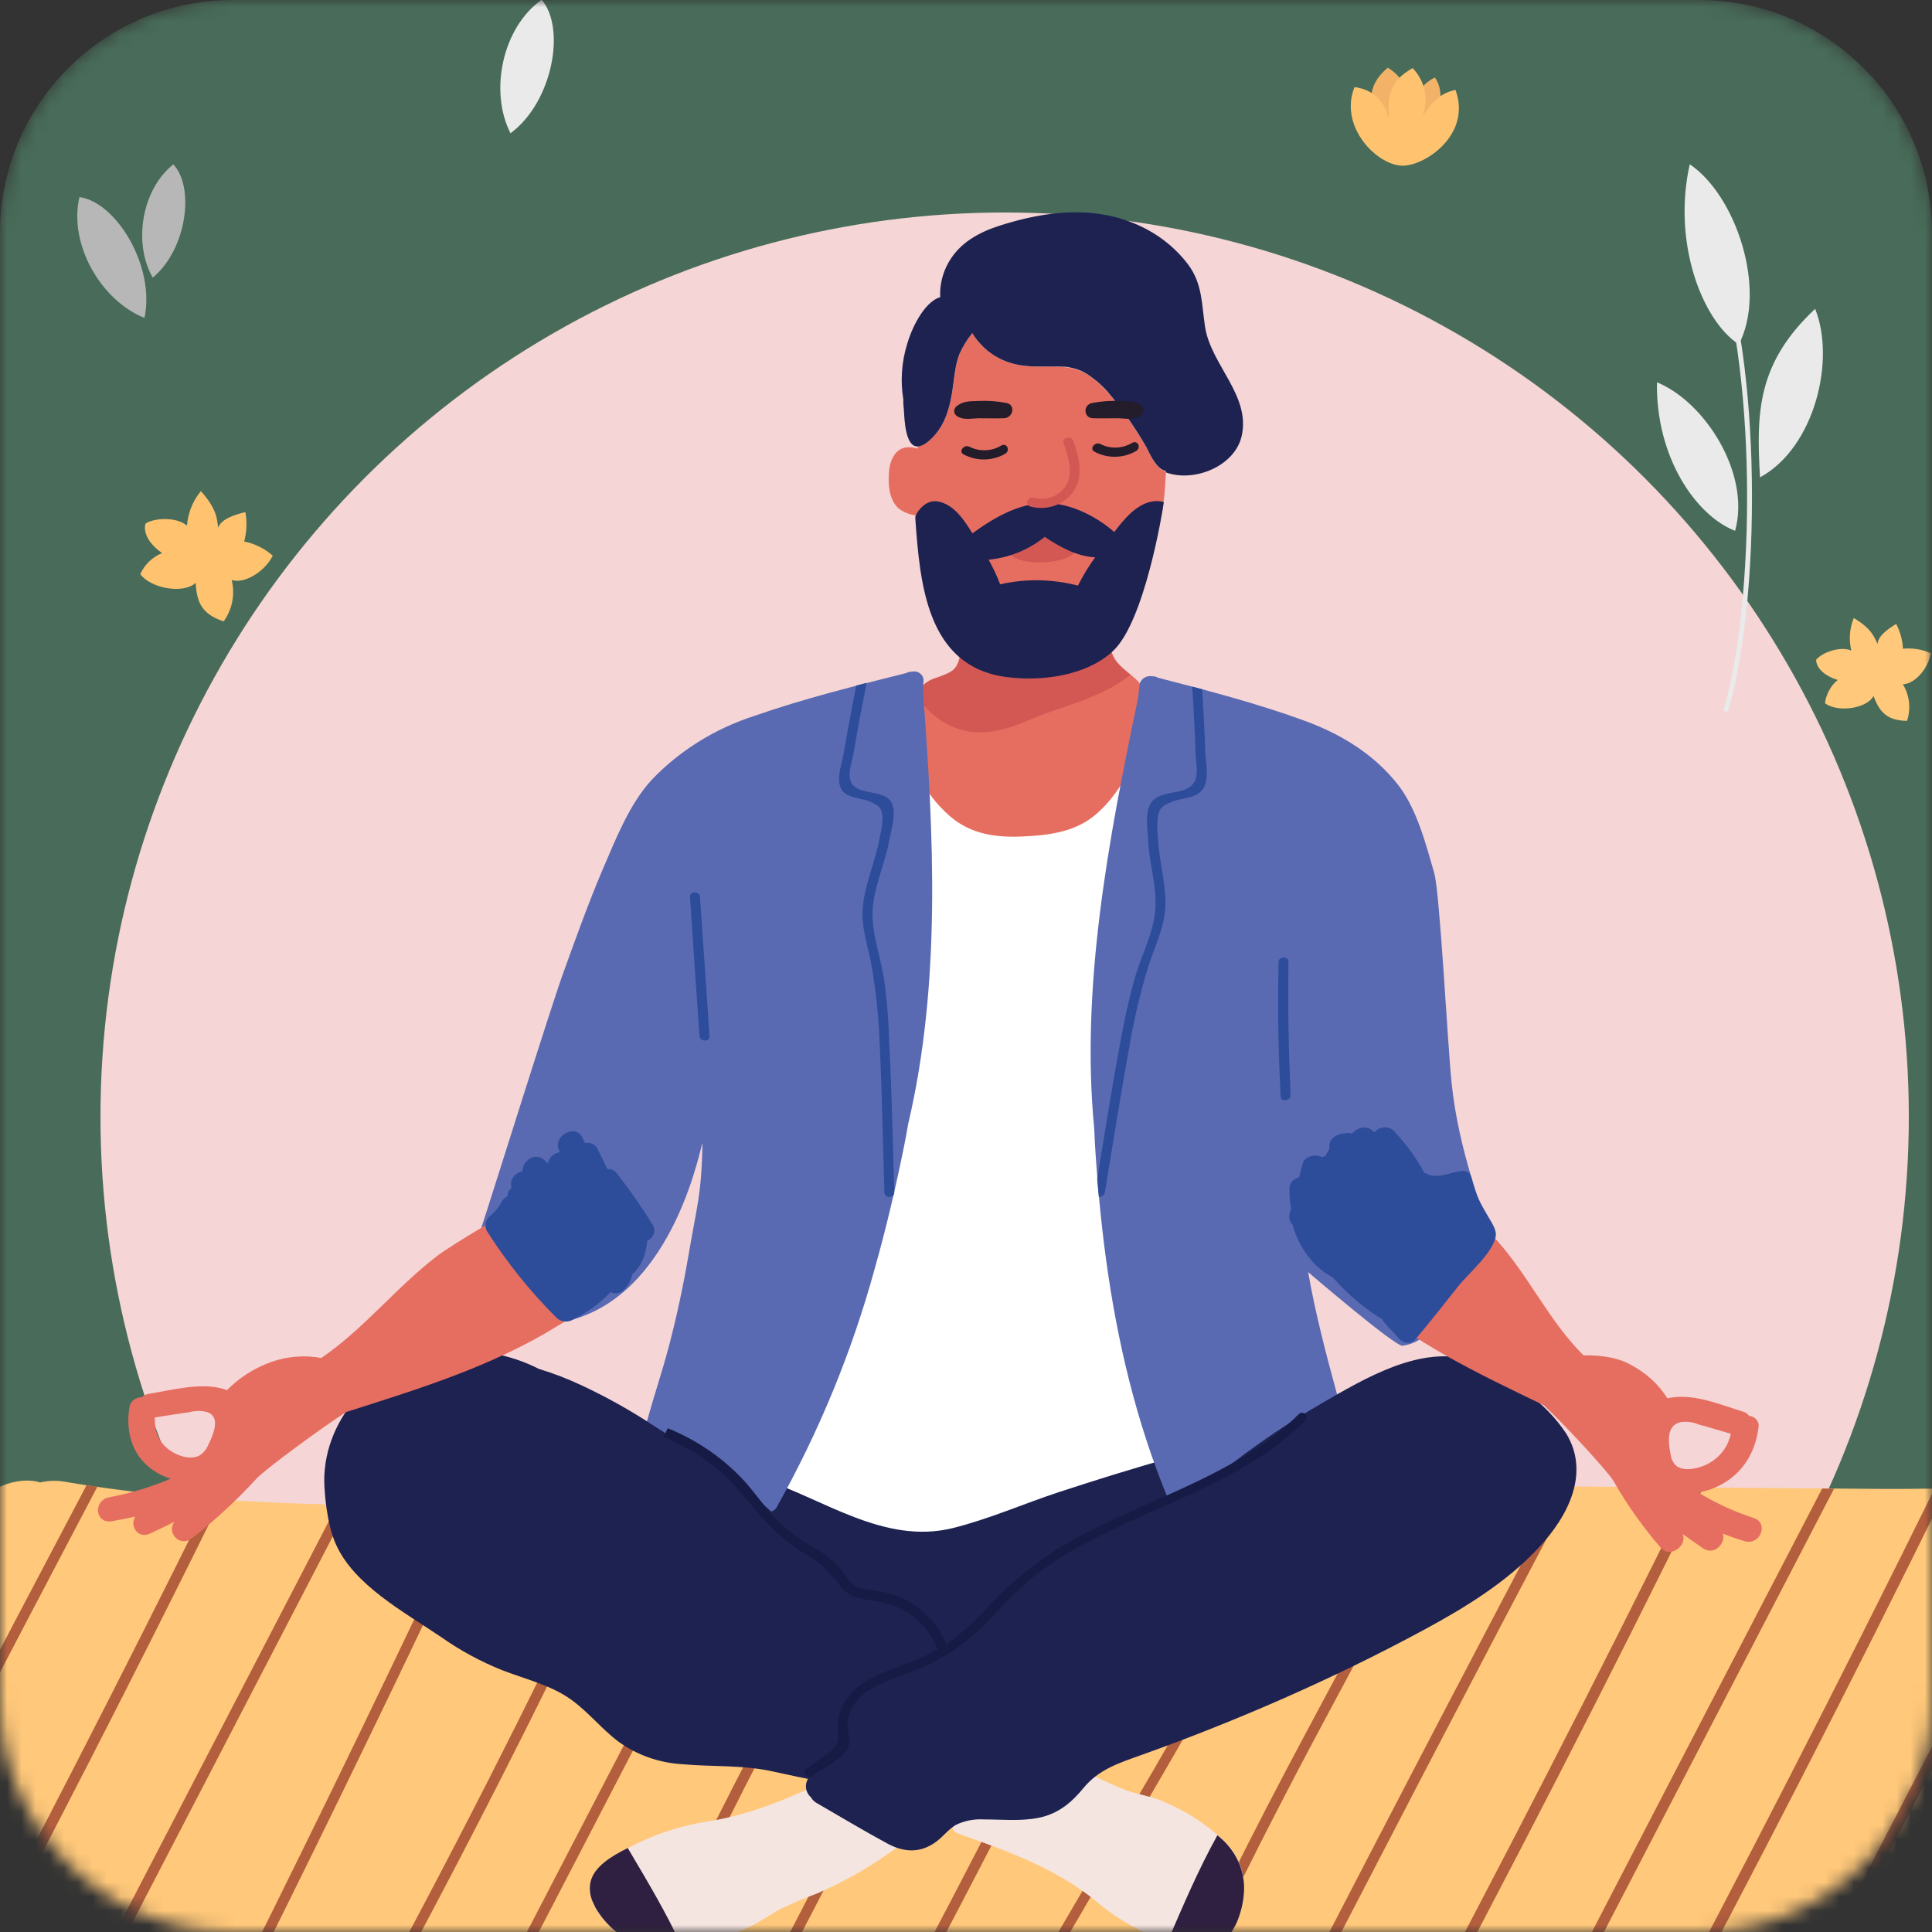 <svg width="136" height="136" viewBox="0 0 136 136" fill="none" xmlns="http://www.w3.org/2000/svg">
<rect x="0" y="0" width="136" height="136" fill="#333333" stroke="none"/>
<mask id="mask0_1_1516" style="mask-type:alpha" maskUnits="userSpaceOnUse" x="0" y="0" width="136" height="136">
<path d="M119.607 0H16.393C7.34 0 0 7.34 0 16.393V119.607C0 128.66 7.34 136 16.393 136H119.607C128.66 136 136 128.66 136 119.607V16.393C136 7.34 128.66 0 119.607 0Z" fill="white"/>
</mask>
<g mask="url(#mask0_1_1516)">
<path d="M119.607 0H16.393C7.34 0 0 7.34 0 16.393V119.607C0 128.66 7.34 136 16.393 136H119.607C128.66 136 136 128.66 136 119.607V16.393C136 7.34 128.66 0 119.607 0Z" fill="#486C59"/>
<rect opacity="0.01" x="-19.042" y="-1.369" width="163.2" height="163.2" fill="#C4C4C4" fill-opacity="0.01"/>
<circle cx="70.72" cy="78.606" r="63.648" fill="#F5D5D5"/>
<path d="M135.544 133.608C136.645 128.604 136.73 123.875 138.601 118.701C139.609 116.01 140.875 113.408 142.386 110.927C143.09 109.732 143.927 108.593 144.12 107.428C144.384 105.851 143.237 105.042 141.591 104.905C138.714 104.67 135.526 104.833 132.522 104.81L123.168 104.738C110.835 104.647 98.526 104.506 86.133 104.523C73.74 104.539 61.241 104.895 48.616 105.42C36.374 105.929 24.118 106.36 12.695 105.342C9.881 105.091 7.137 104.745 4.46 104.288C3.914 104.204 3.356 104.227 2.821 104.356C1.368 103.873 -1.228 104.683 -2.28 106.791C-5.12 112.514 -7.965 118.231 -10.814 123.943L-15.088 132.531C-15.757 133.878 -16.426 135.224 -17.097 136.569C-17.776 137.933 -18.733 139.464 -18.979 140.782C-19.595 144.046 -15.556 143.472 -12.513 143.067C-9.47 142.663 -6.487 142.454 -3.561 142.336C2.462 142.128 8.492 142.265 14.496 142.747C26.218 143.603 37.566 144.996 49.646 145.257C61.846 145.518 74.201 145.519 86.559 145.489C98.917 145.46 111.394 145.342 123.904 145.084C126.771 145.026 130.236 144.357 132.494 141.419C134.387 138.974 135.023 135.971 135.544 133.608Z" fill="#FFC87A"/>
<path d="M71.884 104.682C64.848 118.217 57.821 131.754 50.802 145.293H51.632C58.667 131.747 65.703 118.2 72.739 104.653L71.884 104.682ZM82.603 104.542H81.762C78.107 111.895 74.434 119.249 70.66 126.606C68.162 131.481 65.615 136.356 63.019 141.232C62.273 142.633 61.51 144.033 60.75 145.436H61.584C62.287 144.114 63.016 142.796 63.719 141.477C66.367 136.516 68.958 131.556 71.493 126.596C75.264 119.246 78.963 111.893 82.589 104.538L82.603 104.542ZM52.283 126.084C54.939 120.884 57.682 115.682 60.469 110.482C61.464 108.625 62.52 106.751 63.526 104.878L62.695 104.901C61.601 106.937 60.444 108.974 59.367 110.985C56.76 115.852 54.206 120.718 51.706 125.581C49.219 130.445 46.802 135.305 44.498 140.165C43.738 141.764 42.992 143.364 42.26 144.963L43.073 145.009C43.584 143.897 44.1 142.785 44.621 141.673C47.059 136.49 49.63 131.293 52.283 126.094V126.084ZM92.171 104.516C88.259 112.153 84.052 119.788 79.549 127.419C76.527 132.553 73.453 137.688 70.674 142.832C70.195 143.716 69.731 144.601 69.267 145.485H70.1C70.86 144.019 71.645 142.554 72.454 141.092C75.205 136.111 78.195 131.143 81.111 126.172C85.332 118.959 89.296 111.74 93.001 104.516H92.171ZM109.982 104.62C102.784 118.248 95.689 131.869 88.695 145.482H89.536C96.532 131.869 103.623 118.254 110.808 104.636L109.982 104.62ZM137.892 120.94C138.096 120.199 138.332 119.448 138.596 118.691C139.604 116.001 140.875 113.402 142.391 110.926C143.095 109.731 143.929 108.592 144.126 107.427C144.126 107.378 144.126 107.329 144.126 107.283L124.531 145.067C124.82 145.067 125.108 145.032 125.404 144.999C129.569 136.983 133.732 128.966 137.892 120.95V120.94ZM42.943 109.601C43.58 108.269 44.181 106.924 44.779 105.573L43.935 105.606C43.337 106.944 42.742 108.279 42.113 109.601C39.639 114.795 37.08 119.991 34.437 125.19C31.313 131.32 28.071 137.457 24.71 143.602L25.509 143.674C28.879 137.513 32.132 131.352 35.267 125.19C37.912 119.989 40.471 114.793 42.943 109.601ZM101.891 104.571H101.05C97.782 111.252 94.043 117.953 90.518 124.641C86.852 131.605 83.452 138.562 80.316 145.515H81.181C84.305 138.569 87.696 131.611 91.355 124.641C94.873 117.95 98.623 111.249 101.891 104.571V104.571ZM31.658 110.446C32.361 108.932 33.083 107.42 33.793 105.909L32.956 105.926C32.252 107.43 31.549 108.938 30.845 110.446C28.383 115.642 25.885 120.84 23.352 126.038C20.629 131.624 17.861 137.211 15.047 142.799L15.845 142.858C18.66 137.25 21.433 131.643 24.165 126.035C26.698 120.837 29.195 115.639 31.658 110.443V110.446ZM136.182 104.79C129.529 118.281 122.605 131.772 115.41 145.263H116.275C123.494 131.772 130.412 118.287 137.03 104.809L136.182 104.79ZM6.094 104.548C-0.726 117.456 -7.453 130.363 -14.088 143.269C-13.785 143.236 -13.49 143.2 -13.194 143.161C-6.588 130.323 0.096 117.484 6.857 104.646L6.094 104.548ZM23.753 105.919C17.456 118.039 11.163 130.161 4.873 142.283L5.703 142.3C12 130.177 18.292 118.054 24.58 105.929L23.753 105.919ZM128.271 104.78C121.235 118.306 114.214 131.832 107.206 145.358H108.05C115.067 131.838 122.084 118.319 129.101 104.799L128.271 104.78ZM14.748 105.511C8.667 117.797 2.357 130.084 -4.182 142.371L-3.559 142.345H-3.302C3.234 130.075 9.523 117.814 15.564 105.563L14.748 105.511ZM119.054 104.708C112.354 118.284 105.377 131.861 98.123 145.44H98.985C106.255 131.868 113.224 118.295 119.891 104.721L119.054 104.708ZM53.057 105.243C46.291 118.267 39.531 131.288 32.776 144.307L33.582 144.372C40.362 131.316 47.137 118.26 53.908 105.204L53.057 105.243Z" fill="#B35E3D"/>
<path d="M65.477 125.618C65.086 125.515 64.672 125.515 64.281 125.618C64.531 125.151 64.105 124.411 63.461 124.639L62.427 125.005C62.359 124.882 62.252 124.782 62.12 124.717C61.989 124.652 61.84 124.626 61.692 124.642C61.691 124.528 61.658 124.416 61.596 124.317C61.534 124.219 61.445 124.137 61.338 124.08C61.231 124.023 61.111 123.993 60.987 123.993C60.864 123.994 60.743 124.024 60.637 124.081C57.263 125.804 53.879 127.521 50.104 128.174C48.334 128.423 46.618 128.933 45.021 129.685C43.793 130.296 41.855 131.125 41.549 132.535C41.278 133.821 42.397 135.198 43.336 135.978C44.56 136.99 46.105 137.284 47.772 137.081C49.525 136.852 51.226 136.357 52.806 135.616C53.548 135.26 54.213 134.774 54.917 134.389C55.762 133.982 56.628 133.615 57.513 133.289C59.294 132.521 60.98 131.578 62.543 130.475C63.535 129.793 65.709 128.295 65.4 126.986L65.561 126.901C65.695 126.841 65.806 126.745 65.881 126.626C65.956 126.508 65.991 126.371 65.982 126.233C65.973 126.096 65.92 125.964 65.83 125.855C65.74 125.745 65.617 125.663 65.477 125.618V125.618Z" fill="#F5E5E1"/>
<path d="M47.78 137.07L47.998 137.037C46.908 134.642 45.536 132.367 44.189 130.088C43.059 130.656 41.793 131.394 41.557 132.523C41.478 132.963 41.528 133.414 41.702 133.829L41.906 134.269C42.273 134.909 42.76 135.483 43.344 135.963C44.569 136.979 46.113 137.282 47.78 137.07Z" fill="#2F1F40"/>
<path d="M65.876 124.55C66.013 124.896 66.258 125.196 66.58 125.412C66.045 125.555 65.68 126.371 66.249 126.675L67.164 127.161C67.101 127.288 67.08 127.429 67.103 127.566C67.126 127.704 67.192 127.832 67.294 127.935C66.942 128.261 66.883 128.878 67.456 129.077C70.893 130.282 74.316 131.522 77.081 133.771C78.328 134.856 79.769 135.731 81.341 136.356C82.576 136.813 84.415 137.632 85.763 136.872C86.994 136.18 87.483 134.433 87.574 133.229C87.628 132.499 87.502 131.768 87.208 131.089C86.913 130.411 86.456 129.803 85.872 129.312C84.651 128.225 83.231 127.35 81.678 126.727C80.947 126.443 80.152 126.313 79.406 126.074C78.563 125.751 77.741 125.384 76.944 124.974C75.249 124.232 73.466 123.679 71.632 123.326C70.474 123.084 67.952 122.572 67.041 123.688L66.872 123.63C66.734 123.591 66.588 123.588 66.448 123.62C66.308 123.653 66.18 123.72 66.078 123.814C65.976 123.909 65.904 124.027 65.868 124.156C65.833 124.286 65.835 124.422 65.876 124.55V124.55Z" fill="#F5E5E1"/>
<path d="M85.852 129.32L85.697 129.19C84.35 131.618 83.27 134.164 82.179 136.697C83.319 137.111 84.691 137.5 85.757 136.899C86.177 136.649 86.521 136.304 86.76 135.897L87.009 135.447C87.323 134.75 87.51 134.01 87.565 133.257C87.621 132.523 87.496 131.787 87.199 131.105C86.902 130.423 86.441 129.812 85.852 129.32V129.32Z" fill="#2F1F40"/>
<path d="M83.016 99.841C80.768 100.696 78.492 101.473 76.188 102.162C73.32 102.729 70.362 102.948 67.534 103.186C64.864 103.408 62.173 103.683 59.506 103.683C58.25 103.683 56.987 103.474 55.735 103.562C55.067 103.607 54.398 103.702 53.73 103.81C53.353 103.661 52.984 103.495 52.625 103.31C51.531 102.746 50.416 104.042 50.937 104.835C50.844 105.032 50.821 105.251 50.87 105.461C50.954 105.768 51.042 106.078 51.127 106.388C51.185 106.591 51.304 106.775 51.471 106.917C51.637 107.06 51.843 107.156 52.066 107.195C52.134 107.379 52.252 107.543 52.41 107.672C52.567 107.801 52.758 107.889 52.963 107.929C52.931 108.624 53.554 109.267 54.405 108.908C54.448 109.146 54.579 109.362 54.776 109.52C54.972 109.677 55.222 109.766 55.482 109.77C55.52 109.913 55.593 110.046 55.695 110.159C55.797 110.272 55.925 110.362 56.069 110.423C56.152 110.554 56.264 110.668 56.398 110.755C56.533 110.843 56.685 110.903 56.847 110.932C56.836 111.13 56.883 111.328 56.981 111.504C57.079 111.681 57.226 111.83 57.406 111.937C57.372 112.154 57.412 112.375 57.52 112.57C57.627 112.765 57.798 112.923 58.008 113.024C57.931 113.223 57.921 113.44 57.981 113.644C58.041 113.848 58.166 114.03 58.341 114.166C58.516 114.302 58.731 114.385 58.959 114.404C59.186 114.423 59.414 114.376 59.612 114.271L60.41 113.899C60.448 114.035 60.517 114.161 60.614 114.269C60.711 114.376 60.831 114.463 60.968 114.522C61.105 114.582 61.255 114.612 61.406 114.611C61.556 114.611 61.706 114.579 61.842 114.519C61.837 114.668 61.865 114.816 61.926 114.953C61.794 115.081 61.695 115.234 61.637 115.403C61.578 115.571 61.562 115.749 61.589 115.924C61.616 116.099 61.686 116.266 61.793 116.413C61.901 116.559 62.042 116.68 62.208 116.768C62.238 116.925 62.301 117.075 62.394 117.209C61.532 118.008 62.711 119.477 63.801 118.811C68.896 115.677 73.689 112.138 78.126 108.236C79.835 107.73 81.485 107.065 83.051 106.251C83.874 105.824 83.839 104.698 83.142 104.345C83.321 104.178 83.462 103.979 83.557 103.761C83.673 103.482 83.69 103.177 83.606 102.888C83.522 102.6 83.341 102.344 83.09 102.158C83.325 102.047 83.557 101.933 83.793 101.812C84.912 101.215 84.303 99.351 83.016 99.841Z" fill="#1D2251"/>
<path d="M79.554 54.24C79.708 53.758 79.81 53.263 79.86 52.761C79.983 52.034 80.015 51.296 79.955 50.562C80.458 49.981 80.873 49.308 80.592 48.665C80.022 47.376 78.298 47.056 78.168 45.476C78.112 44.768 76.761 44.928 76.803 45.646C76.867 46.625 74.756 47.712 74.341 48.322C74.172 48.571 73.398 48.375 73.057 48.43V48.401C73.062 48.303 73.043 48.205 72.999 48.116C72.956 48.026 72.891 47.947 72.808 47.886C72.726 47.825 72.629 47.783 72.525 47.763C72.421 47.744 72.314 47.748 72.213 47.774C71.969 47.825 71.746 47.938 71.569 48.1C71.59 47.993 71.611 47.882 71.635 47.774C71.769 47.092 70.886 47.004 70.443 47.389C70.017 47.236 69.55 47.209 69.106 47.311C69.725 46.687 68.825 45.78 68.188 46.403C67.557 46.988 66.793 47.435 65.951 47.709C65.48 47.838 65.068 48.108 64.779 48.476C64.111 49.455 64.1 51.087 64.129 52.158C64.195 54.635 65.043 57.876 67.098 59.505C69.085 61.075 72.128 61.343 74.696 60.677C75.85 60.38 77.215 59.887 78.07 59.045C79.104 58.03 79.477 56.277 79.902 55.007C79.964 54.862 79.962 54.701 79.897 54.558C79.832 54.414 79.709 54.3 79.554 54.24V54.24Z" fill="#E66E61"/>
<path d="M81.888 100.763L81.624 100.842C81.745 100.751 81.842 100.637 81.909 100.508C81.977 100.379 82.013 100.237 82.015 100.094C82.017 99.95 81.985 99.808 81.921 99.677C81.857 99.546 81.763 99.43 81.645 99.337C81.603 98.772 81.1 98.234 80.404 98.482L80.052 98.609C80.065 98.558 80.074 98.507 80.08 98.456C80.737 98.183 81.376 97.876 81.994 97.535C82.462 97.271 82.764 96.644 82.462 96.2C81.953 95.456 81.376 94.754 80.738 94.101C80.203 93.556 79.236 93.847 78.954 94.529L78.93 94.588C78.708 91.908 78.501 89.231 78.346 86.549C78.205 79.762 78.471 72.973 79.144 66.214C79.161 66.081 79.141 65.947 79.088 65.824C79.034 65.7 78.949 65.591 78.838 65.505C79.095 63.358 79.436 61.213 79.894 59.075C80.077 58.663 80.145 58.213 80.091 57.77C80.076 57.595 79.989 57.433 79.848 57.316C80.497 56.495 81.084 55.633 81.607 54.737C82.279 53.628 80.552 52.648 79.873 53.758C79.042 55.084 78.209 56.516 76.907 57.518C75.5 58.602 73.699 58.808 71.982 58.883C70.065 58.968 68.39 58.71 66.966 57.538C65.621 56.394 64.646 54.925 64.151 53.295C63.779 52.146 61.763 52.626 62.118 53.807C62.545 55.27 63.288 56.637 64.303 57.825C64.283 57.895 64.272 57.966 64.268 58.037C63.976 62.457 63.353 67.017 64.081 71.364C64.105 71.522 64.179 71.669 64.292 71.789C63.397 75.49 62.935 79.269 62.913 83.063C61.049 85.524 60.419 88.65 59.606 91.461C59.082 93.272 58.636 95.09 58.199 96.915C57.763 98.74 57.232 100.505 56.036 102.066C55.884 102.279 55.829 102.539 55.881 102.79C55.406 102.617 54.931 102.464 54.446 102.297C53.197 101.909 52.532 103.76 53.767 104.155C57.957 105.503 62.248 108.754 67.061 107.569C69.587 106.945 72.063 105.849 74.536 105.036C77.135 104.181 79.748 103.377 82.377 102.624C83.615 102.248 83.197 100.372 81.888 100.763Z" fill="white"/>
<path d="M77.964 49.377H67.432L68.146 38.906H78.678L77.964 49.377Z" fill="#E66E61"/>
<path d="M78.158 45.478C78.105 44.855 77.046 44.907 76.828 45.419C76.11 45.418 75.393 45.484 74.69 45.618C73.65 45.751 72.601 45.815 71.552 45.808C70.401 45.827 69.691 45.919 68.98 46.568C68.934 46.449 68.894 46.327 68.861 46.203C68.65 46.131 67.619 45.906 67.566 46.203C67.362 47.267 66.803 47.378 65.948 47.698C65.477 47.826 65.065 48.096 64.776 48.465C64.683 48.602 64.603 48.746 64.537 48.896C65.063 49.854 65.905 50.631 66.94 51.115C68.745 51.934 70.577 51.507 72.396 50.701C74.303 49.855 77.694 49.111 79.569 47.499C78.921 46.947 78.236 46.451 78.158 45.478Z" fill="#D35854"/>
<path d="M64.986 48.848C64.986 48.522 65.004 48.221 65.007 47.908C65.012 47.813 64.993 47.718 64.952 47.63C64.91 47.543 64.848 47.466 64.768 47.405C64.689 47.344 64.596 47.301 64.496 47.28C64.395 47.258 64.291 47.259 64.191 47.282C64.051 47.277 63.913 47.311 63.794 47.379C60.198 48.277 56.561 49.188 53.057 50.408C50.293 51.311 47.823 52.853 45.881 54.89C44.305 56.59 43.32 59.133 42.465 61.111C41.427 63.539 40.548 66.007 39.651 68.484C38.754 70.962 34.733 83.845 33.889 86.41C33.84 86.557 39.869 93.007 39.869 93.004C47.664 91.212 49.392 80.075 49.452 80.512C49.371 84.165 49.079 84.756 48.459 88.398C48.096 90.537 47.638 92.663 47.084 94.776C46.535 96.865 45.803 98.918 45.297 101.01C45.271 101.094 45.263 101.181 45.276 101.267C45.288 101.353 45.319 101.436 45.367 101.51C45.415 101.584 45.48 101.648 45.556 101.698C45.632 101.748 45.719 101.783 45.811 101.8C45.818 101.92 45.862 102.035 45.939 102.132C46.017 102.228 46.122 102.301 46.244 102.342C46.366 102.382 46.498 102.389 46.623 102.361C46.749 102.332 46.862 102.27 46.95 102.182C47.059 102.084 47.165 101.98 47.267 101.875C47.137 102.172 47.014 102.469 46.887 102.766C46.827 102.894 46.821 103.037 46.869 103.168C46.918 103.3 47.019 103.409 47.151 103.475C47.088 103.621 47.086 103.784 47.147 103.931C47.207 104.079 47.325 104.2 47.478 104.27C47.63 104.34 47.805 104.354 47.968 104.309C48.131 104.265 48.27 104.165 48.358 104.03C48.445 103.919 48.526 103.804 48.611 103.703C48.654 103.864 48.762 104.003 48.912 104.093C49.063 104.183 49.244 104.216 49.42 104.186C49.409 104.208 49.4 104.231 49.392 104.255C49.354 104.339 49.339 104.431 49.347 104.522C49.355 104.613 49.386 104.701 49.438 104.779C49.49 104.857 49.561 104.922 49.645 104.969C49.729 105.017 49.825 105.045 49.923 105.051C49.765 105.378 49.61 105.704 49.448 106.03C49.156 106.621 49.842 106.948 50.359 106.745C50.447 106.835 50.558 106.903 50.681 106.943C50.805 106.984 50.937 106.995 51.066 106.976C51.196 106.957 51.318 106.909 51.422 106.836C51.527 106.763 51.61 106.666 51.664 106.556V106.54C51.795 106.63 51.953 106.679 52.116 106.679C52.279 106.679 52.438 106.63 52.568 106.54C52.645 106.572 52.727 106.593 52.811 106.602C52.983 107.14 53.926 107.01 54.134 106.484L54.162 106.416C54.272 106.41 54.379 106.377 54.47 106.32C54.561 106.262 54.633 106.182 54.679 106.089C57.651 100.788 59.956 95.187 61.549 89.397C62.341 86.613 63.002 83.806 63.579 80.989C63.706 80.365 63.825 79.739 63.931 79.115C66.263 69.183 65.728 58.741 64.986 48.848Z" fill="#596AB2"/>
<path d="M80.586 31.301C79.981 30.271 79.308 29.277 78.57 28.325C77.747 27.309 76.78 26.167 75.355 25.903C74.229 25.694 73.03 25.903 71.894 25.727C71.17 25.613 70.483 25.349 69.886 24.953C69.288 24.557 68.796 24.04 68.446 23.442C68.072 23.902 67.765 24.406 67.531 24.94C67.208 25.795 67.18 26.709 67.032 27.587C66.853 28.667 66.557 29.8 65.758 30.675C65.452 31.001 64.999 31.409 64.601 31.419C64.601 31.471 64.601 31.527 64.601 31.579C64.395 31.518 64.18 31.485 63.964 31.481C63.043 31.481 62.652 32.398 62.585 33.139C62.508 34.02 62.557 35.097 63.208 35.75C63.56 36.039 63.998 36.222 64.464 36.276C64.664 38.104 65.255 39.54 66.603 40.826C67.95 42.112 69.35 43.685 71.193 44.168C73.037 44.651 75.01 44.096 76.597 43.058C78.315 41.952 79.758 40.518 80.829 38.851C81.835 37.157 81.983 35.084 82.074 33.198C81.332 33.035 80.903 31.817 80.586 31.301Z" fill="#E66E61"/>
<path d="M75.836 37.993C75.358 37.784 75.009 38.117 74.513 38.251L74.408 38.274L74.45 38.241C74.49 38.201 74.52 38.153 74.539 38.1C74.557 38.048 74.563 37.992 74.556 37.938C74.599 37.893 74.627 37.839 74.639 37.781C74.651 37.722 74.646 37.661 74.623 37.606C74.601 37.55 74.562 37.501 74.512 37.464C74.462 37.427 74.401 37.403 74.338 37.396C73.7 37.358 73.062 37.47 72.484 37.722C72.409 37.75 72.349 37.804 72.317 37.872C72.284 37.941 72.282 38.018 72.311 38.088H71.829C71.769 38.084 71.709 38.094 71.655 38.117C71.6 38.141 71.553 38.177 71.518 38.222C71.482 38.267 71.46 38.32 71.453 38.375C71.446 38.431 71.454 38.487 71.478 38.538C71.235 38.538 70.985 38.767 71.126 39.005C71.752 39.945 75.945 39.805 75.959 38.277C75.967 38.224 75.96 38.17 75.939 38.12C75.917 38.07 75.882 38.026 75.836 37.993V37.993Z" fill="#D35854"/>
<path d="M84.831 23.027C84.581 21.425 84.658 20.008 83.652 18.641C82.756 17.447 81.545 16.487 80.134 15.853C77.088 14.476 73.728 14.822 70.464 15.853C68.909 16.343 67.548 17.087 66.763 18.491C66.341 19.237 66.142 20.074 66.186 20.916C64.966 21.291 64.097 23.334 63.85 24.245C63.465 25.501 63.375 26.819 63.587 28.11C63.587 28.305 63.587 28.498 63.615 28.694C63.667 29.402 63.685 30.45 64.044 31.07C64.491 31.844 65.289 31.197 65.754 30.682C66.552 29.807 66.848 28.674 67.027 27.594C67.171 26.716 67.203 25.802 67.526 24.947C67.76 24.413 68.067 23.909 68.441 23.449C68.504 23.553 68.575 23.654 68.645 23.752L68.687 23.811C68.761 23.912 68.839 24.01 68.92 24.101C69.001 24.193 69.099 24.3 69.194 24.395C69.707 24.9 70.341 25.285 71.044 25.518C71.317 25.608 71.597 25.676 71.882 25.72C72.259 25.774 72.64 25.8 73.021 25.799H74.27H74.52L74.756 25.815H74.935C75.072 25.815 75.209 25.848 75.343 25.874C75.477 25.9 75.579 25.926 75.695 25.959L75.776 25.985C75.885 26.021 75.994 26.06 76.099 26.105C76.228 26.164 76.352 26.229 76.472 26.301C77.119 26.709 77.687 27.215 78.15 27.799L78.178 27.832L78.365 28.057L78.562 28.296C79.3 29.248 79.973 30.242 80.578 31.272C80.599 31.308 80.623 31.348 80.644 31.39C80.665 31.432 80.644 31.413 80.662 31.422C80.68 31.432 80.701 31.491 80.718 31.527C81.021 32.111 81.422 33.028 82.073 33.159C82.073 33.192 82.073 33.221 82.073 33.254C84.05 33.981 86.906 32.826 87.399 30.718C88.07 27.861 85.246 25.691 84.831 23.027Z" fill="#1D2251"/>
<path d="M81.923 35.344C81.673 35.268 81.405 35.251 81.146 35.295C79.971 35.475 79.091 36.601 78.434 37.45C77.273 36.425 75.619 35.566 74.047 35.433C71.996 35.256 70.072 36.363 68.45 37.544C67.905 36.666 67.166 35.481 65.988 35.295C65.235 35.178 64.679 35.847 64.514 36.19C64.449 36.287 64.42 36.402 64.433 36.516C64.76 41.086 65.238 46.912 70.825 47.656C73.255 47.983 76.488 47.601 78.384 45.792C80.569 43.697 81.835 36.062 81.923 35.344ZM73.54 37.792C74.596 38.498 75.802 39.167 77.09 39.235C76.63 39.867 76.225 40.531 75.88 41.223C74.093 40.755 72.206 40.723 70.403 41.132C70.179 40.537 69.907 39.958 69.59 39.402C71.054 39.255 72.433 38.693 73.54 37.792V37.792Z" fill="#1D2251"/>
<path d="M104.646 86.346C104.435 85.219 102.679 81.094 102.183 76.227C101.895 73.463 101.357 62.802 100.956 61.435C100.375 59.444 99.735 56.914 98.388 55.214C96.727 53.108 94.441 51.688 91.823 50.732C88.489 49.511 84.974 48.601 81.502 47.703C81.389 47.634 81.254 47.599 81.119 47.605C81.014 47.586 80.907 47.587 80.803 47.609C80.699 47.631 80.602 47.673 80.516 47.732C80.431 47.791 80.36 47.866 80.308 47.952C80.256 48.038 80.224 48.133 80.215 48.232C80.176 48.558 80.144 48.858 80.109 49.172C78.023 59.062 76.067 69.507 77.024 79.426C77.047 80.053 77.081 80.678 77.126 81.303C77.316 84.12 77.597 86.927 78.009 89.711C78.86 95.455 80.292 101.086 82.603 106.403C82.636 106.496 82.7 106.577 82.785 106.636C82.87 106.694 82.972 106.727 83.078 106.729C83.082 106.752 83.088 106.775 83.096 106.798C83.229 107.323 84.151 107.451 84.401 106.915C84.487 106.907 84.571 106.886 84.65 106.853C84.781 106.944 84.939 106.993 85.103 106.993C85.266 106.993 85.424 106.944 85.555 106.853V106.87C85.604 106.981 85.684 107.078 85.786 107.152C85.888 107.227 86.008 107.276 86.136 107.295C86.264 107.314 86.395 107.302 86.517 107.261C86.639 107.22 86.747 107.15 86.832 107.059C87.32 107.261 88.052 106.935 87.841 106.344C87.722 106.018 87.612 105.691 87.489 105.365C87.591 105.359 87.69 105.332 87.779 105.287C87.869 105.242 87.947 105.18 88.008 105.104C88.069 105.028 88.111 104.941 88.132 104.849C88.153 104.756 88.152 104.661 88.13 104.569C88.125 104.545 88.12 104.522 88.112 104.5C88.294 104.52 88.479 104.483 88.637 104.396C88.794 104.309 88.917 104.175 88.984 104.017C89.055 104.131 89.122 104.245 89.192 104.343C89.625 105.022 90.662 104.49 90.472 103.788C90.609 103.725 90.719 103.62 90.782 103.492C90.846 103.363 90.861 103.218 90.824 103.08C90.736 102.783 90.652 102.486 90.564 102.189C90.652 102.294 90.74 102.398 90.838 102.496C91.373 103.044 92.298 102.346 91.985 101.713C91.489 100.701 94.353 99.003 94.149 98.263C92.58 92.508 91.067 86.613 91.549 80.591C91.679 80.111 89.547 85.357 92.084 89.548C92.084 89.548 98.215 94.806 98.729 94.731C100.688 94.44 100.92 92.857 100.839 92.691C102.229 90.406 101.283 90.621 103.189 88.689C104.188 87.71 104.67 86.493 104.646 86.346Z" fill="#596AB2"/>
<path d="M110.255 100.919C109.52 99.811 108.575 98.835 107.465 98.04C106.305 97.136 105.116 96.245 103.649 95.775C100.057 94.626 96.082 97.025 93.018 98.797C90.045 100.524 87.247 102.498 84.659 104.695C82.292 105.348 80.058 106.48 77.87 107.656C76.285 108.467 74.757 109.372 73.297 110.365C71.89 111.38 70.806 112.604 69.684 113.883C68.971 114.708 68.07 115.377 67.046 115.842C66.85 115.524 66.635 115.216 66.402 114.921C65.887 114.231 65.217 113.652 64.439 113.224C63.475 112.738 62.445 112.754 61.361 112.653C60.112 112.532 59.666 111.837 59.106 110.903C58.611 110.025 57.971 109.225 57.21 108.53C56.591 107.988 55.877 107.547 55.099 107.225C55.06 107.169 55.017 107.117 54.969 107.068C52.352 104.44 49.165 102.365 45.992 100.344C44.397 99.291 42.719 98.352 40.972 97.534C39.997 97.072 38.984 96.681 37.943 96.365C35.899 95.322 33.554 94.9 31.238 95.158C26.257 95.758 22.581 100.119 22.838 104.653C22.859 105.025 22.975 107.179 23.626 108.664C24.899 111.569 28.382 113.426 31.038 115.228C32.375 116.173 33.831 116.964 35.375 117.581C37.011 118.211 38.794 118.626 40.202 119.641C41.422 120.516 42.337 121.697 43.533 122.598C44.832 123.543 46.41 124.098 48.057 124.191C50.108 124.374 52.141 124.24 54.157 124.648C55.064 124.834 55.968 125.046 56.876 125.222C56.75 125.431 56.703 125.673 56.742 125.91C56.782 126.147 56.906 126.364 57.094 126.528C57.182 126.693 57.32 126.83 57.492 126.923C59.138 127.873 60.77 128.855 62.445 129.763C63.595 130.386 64.759 130.494 65.913 129.635C66.399 129.276 66.772 128.757 67.299 128.454C67.906 128.163 68.588 128.032 69.269 128.075C70.543 128.075 71.816 128.216 73.097 127.964C74.504 127.683 75.432 126.887 76.291 125.839C77.346 124.57 78.714 124.122 80.252 123.574C83.673 122.353 87.048 121.011 90.376 119.546C93.711 118.071 96.996 116.481 100.198 114.751C103.132 113.168 106.044 111.38 108.289 108.974C110.47 106.653 111.908 103.647 110.255 100.919Z" fill="#1D2251"/>
<path d="M46.718 101.147C48.894 102.054 50.797 103.443 52.259 105.191C53.582 106.774 54.721 108.204 56.568 109.31C57.547 109.877 58.391 110.624 59.048 111.504C59.22 111.775 59.453 112.008 59.732 112.187C60.011 112.366 60.329 112.486 60.663 112.538C61.894 112.754 62.964 112.881 63.994 113.573C64.926 114.211 65.628 115.095 66.01 116.109C66.01 116.109 66.01 116.109 66.01 116.109C64.744 116.83 63.358 117.232 62.021 117.81C60.797 118.342 59.66 119.115 59.186 120.339C58.939 120.969 59.024 121.508 59.01 122.138C59.01 122.862 58.721 123.117 58.137 123.528L56.755 124.54C56.403 124.804 56.853 125.258 57.212 124.994C57.916 124.491 59.062 123.916 59.559 123.244C60.054 122.572 59.583 121.958 59.66 121.237C59.896 118.968 62.538 118.315 64.42 117.571C66.283 116.839 67.952 115.738 69.31 114.346C70.664 112.969 71.881 111.575 73.489 110.43C79.248 106.343 86.811 105.06 91.876 100.014C92.19 99.688 91.732 99.244 91.416 99.557C87.416 103.536 81.766 105.201 76.785 107.737C74.257 108.962 71.985 110.597 70.077 112.564C68.993 113.72 67.948 114.849 66.612 115.73C66.291 114.917 65.779 114.18 65.112 113.573C64.446 112.966 63.642 112.504 62.76 112.222C62.322 112.094 61.874 112.002 61.419 111.947C60.839 111.859 60.364 111.83 59.938 111.435C59.7 111.186 59.491 110.914 59.312 110.625C58.749 109.938 58.048 109.358 57.247 108.918C56.194 108.327 55.245 107.588 54.433 106.728C53.708 105.912 53.089 105.018 52.354 104.208C50.889 102.628 49.061 101.373 47.003 100.536L46.718 101.147Z" fill="#151B44"/>
<path d="M49.944 72.938C49.726 69.674 49.502 66.401 49.272 63.12C49.244 62.718 48.569 62.712 48.569 63.12C48.785 66.384 49.008 69.656 49.241 72.938C49.283 73.349 49.972 73.349 49.944 72.938Z" fill="#2D4D9B"/>
<path d="M90.004 67.692C89.932 70.867 89.98 74.037 90.149 77.201C90.173 77.612 90.852 77.494 90.852 77.086C90.705 73.948 90.654 70.807 90.701 67.663C90.676 67.307 90.011 67.33 90.004 67.692Z" fill="#2D4D9B"/>
<path d="M62.245 69.017C62.016 67.404 61.348 65.753 61.429 64.091C61.51 62.43 62.312 60.759 62.611 59.097C62.762 58.259 63.314 56.685 62.407 56.124C61.809 55.749 60.911 55.824 60.296 55.471C59.445 54.978 59.944 53.819 60.085 53.03C60.363 51.371 60.676 49.72 61.003 48.068L60.271 48.258C59.955 49.848 59.66 51.439 59.388 53.03C59.251 53.846 58.667 55.282 59.515 55.869C60.029 56.225 60.792 56.196 61.355 56.473C61.918 56.751 62.058 56.875 62.122 57.478C62.115 57.954 62.053 58.428 61.939 58.892C61.654 60.563 60.883 62.205 60.729 63.882C60.609 65.296 61.112 66.641 61.358 67.998C61.669 69.817 61.858 71.651 61.925 73.492C62.09 76.965 62.15 80.451 62.255 83.936C62.254 84.011 62.281 84.085 62.331 84.144C62.381 84.202 62.451 84.243 62.53 84.26C62.609 84.276 62.691 84.267 62.764 84.234C62.836 84.201 62.894 84.145 62.927 84.077C62.927 84.038 62.945 83.999 62.952 83.959C62.959 83.92 62.952 83.943 62.952 83.936C62.846 80.457 62.783 76.971 62.6 73.492C62.561 71.997 62.452 70.499 62.245 69.017Z" fill="#2D4D9B"/>
<path d="M84.157 53.044C84.186 53.834 84.534 55.002 83.616 55.485C82.961 55.835 82.078 55.76 81.428 56.138C80.453 56.7 80.78 58.276 80.816 59.115C80.889 60.773 81.466 62.441 81.319 64.109C81.171 65.777 80.263 67.419 79.831 69.031C79.419 70.513 79.109 72.014 78.832 73.516C78.251 76.669 77.755 79.832 77.234 82.981C77.27 83.403 77.308 83.827 77.347 84.248C77.447 84.257 77.547 84.231 77.626 84.174C77.705 84.116 77.758 84.033 77.773 83.941C78.357 80.462 78.891 76.979 79.531 73.496C79.85 71.641 80.289 69.806 80.844 68C81.276 66.645 81.962 65.297 82.033 63.887C82.117 62.206 81.561 60.568 81.508 58.893C81.454 58.424 81.454 57.952 81.508 57.483C81.639 56.879 81.776 56.755 82.413 56.474C83.049 56.194 83.77 56.23 84.333 55.874C85.262 55.283 84.875 53.85 84.847 53.031C84.798 51.526 84.72 50.025 84.629 48.523L83.925 48.334C84.027 49.91 84.108 51.474 84.157 53.044Z" fill="#2D4D9B"/>
<path d="M75.545 31.019C75.408 30.637 74.729 30.803 74.866 31.189C75.112 31.897 75.383 32.713 75.278 33.474C75.248 33.741 75.155 33.999 75.005 34.23C74.855 34.46 74.653 34.657 74.411 34.805C74.169 34.954 73.895 35.052 73.609 35.091C73.322 35.13 73.029 35.109 72.752 35.03C72.326 34.923 72.101 35.546 72.527 35.654C73.087 35.808 73.687 35.789 74.235 35.598C74.783 35.408 75.249 35.057 75.562 34.599C76.322 33.503 75.939 32.109 75.545 31.019Z" fill="#D35854"/>
<path d="M70.483 31.362C70.153 31.564 69.771 31.679 69.377 31.694C68.983 31.71 68.592 31.625 68.245 31.45C67.873 31.254 67.447 31.776 67.82 31.979C68.265 32.224 68.774 32.35 69.292 32.344C69.81 32.337 70.315 32.199 70.754 31.943C71.144 31.721 70.88 31.14 70.483 31.362Z" fill="#231C2B"/>
<path d="M79.697 31.173C79.368 31.375 78.986 31.489 78.591 31.505C78.197 31.52 77.806 31.434 77.46 31.258C77.087 31.065 76.658 31.584 77.034 31.79C77.48 32.034 77.99 32.16 78.507 32.153C79.025 32.146 79.53 32.007 79.968 31.75C80.359 31.532 80.091 30.951 79.697 31.173Z" fill="#231C2B"/>
<path d="M70.859 28.368C70.189 28.238 69.503 28.191 68.819 28.228C68.242 28.248 67.764 28.228 67.303 28.626C67.252 28.674 67.213 28.733 67.191 28.797C67.168 28.861 67.161 28.929 67.171 28.995C67.18 29.062 67.207 29.126 67.247 29.182C67.288 29.238 67.342 29.285 67.405 29.318C67.831 29.582 68.379 29.455 68.882 29.442C69.474 29.442 70.058 29.462 70.641 29.442C71.317 29.445 71.517 28.505 70.859 28.368Z" fill="#231C2B"/>
<path d="M76.883 28.368C77.56 28.238 78.251 28.191 78.941 28.228C79.514 28.247 79.996 28.228 80.401 28.626C80.626 28.848 80.454 29.177 80.204 29.318C79.743 29.582 79.212 29.455 78.712 29.442C78.121 29.442 77.534 29.461 76.954 29.442C76.282 29.445 76.204 28.505 76.883 28.368Z" fill="#231C2B"/>
<path d="M41.885 82.558C41.062 82.725 39.715 83.433 38.941 83.766C38.005 84.174 37.08 84.602 36.183 85.088C35.479 85.473 31.849 87.595 30.8 88.391C27.884 90.617 25.647 93.522 22.618 95.592C21.448 95.381 20.238 95.475 19.121 95.863C17.919 96.288 16.843 96.972 15.98 97.857L15.773 97.785C14.154 97.286 12.167 97.844 10.496 98.112C10.299 98.142 10.118 98.228 9.975 98.356C9.757 98.356 9.547 98.431 9.387 98.567C9.226 98.703 9.126 98.89 9.106 99.091C8.818 100.955 9.377 102.711 11.111 103.703C11.396 103.863 11.7 103.993 12.015 104.091C10.633 104.676 9.184 105.114 7.696 105.397C6.528 105.619 6.686 107.277 7.871 107.084C8.427 106.993 8.976 106.879 9.518 106.758C9.117 107.411 9.694 108.367 10.573 107.949C11.143 107.688 11.716 107.407 12.286 107.117C11.699 107.871 12.638 108.958 13.521 108.276C15.159 106.997 16.678 105.593 18.063 104.078C18.664 103.425 22.776 100.406 24.37 99.398C29.502 97.766 34.684 96.169 39.261 93.33C41.371 92.024 44.105 90.653 44.995 88.32C45.347 87.409 45.456 86.446 44.963 85.614C44.594 84.918 42.99 82.337 41.885 82.558ZM11.819 101.992C11.073 101.385 10.879 100.641 10.897 99.779C11.699 99.659 12.497 99.522 13.3 99.414C13.71 99.3 14.147 99.293 14.562 99.394C15.568 99.721 15.069 100.945 14.499 102.035C14.454 102.075 14.413 102.119 14.376 102.165C13.746 102.991 12.427 102.489 11.819 101.992V101.992Z" fill="#E66E61"/>
<path d="M92.206 82.885C91.885 83.254 91.651 83.681 91.519 84.139C91.386 84.596 91.358 85.074 91.435 85.542C91.667 87.945 93.982 89.619 95.695 91.156C99.417 94.502 104.071 96.705 108.672 98.918C109.963 100.1 113.182 103.56 113.597 104.278C114.539 105.931 115.648 107.497 116.911 108.955C117.583 109.732 118.814 108.775 118.441 107.976C118.923 108.328 119.412 108.671 119.898 109.001C120.665 109.516 121.498 108.642 121.28 107.956C121.78 108.155 122.286 108.332 122.803 108.488C123.918 108.815 124.531 107.209 123.444 106.856C122.071 106.408 120.763 105.805 119.549 105.061C119.891 105.003 120.224 104.913 120.545 104.79C122.525 104.023 123.553 102.365 123.785 100.495C123.805 100.4 123.805 100.303 123.783 100.209C123.76 100.115 123.717 100.026 123.656 99.948C123.595 99.871 123.517 99.806 123.427 99.758C123.337 99.709 123.237 99.679 123.134 99.669C123.024 99.524 122.866 99.417 122.684 99.365C121.122 98.892 119.321 98.102 117.593 98.386L117.372 98.432C116.761 97.457 115.884 96.65 114.828 96.092C113.967 95.592 112.841 95.39 111.465 95.406C109.052 93.007 107.652 89.88 105.394 87.341C104.581 86.43 101.595 83.907 101.007 83.444C100.256 82.862 99.473 82.317 98.661 81.812C97.992 81.391 96.863 80.532 96.096 80.271C95.066 79.915 92.779 82.262 92.206 82.885ZM117.755 102.861C117.732 102.81 117.704 102.761 117.671 102.714C117.411 101.575 117.252 100.322 118.332 100.103C118.754 100.05 119.183 100.109 119.57 100.273C120.33 100.475 121.08 100.71 121.836 100.926C121.754 101.349 121.577 101.753 121.315 102.109C121.054 102.465 120.715 102.766 120.32 102.992C119.585 103.413 118.149 103.746 117.755 102.861Z" fill="#E66E61"/>
<path d="M45.951 86.225C45.213 85.028 44.409 83.868 43.541 82.748C43.492 82.683 43.45 82.624 43.404 82.569C43.334 82.475 43.238 82.4 43.126 82.353C43.014 82.306 42.89 82.288 42.767 82.301C42.739 82.242 42.708 82.184 42.679 82.128C42.539 81.834 42.394 81.544 42.25 81.253C42.183 81.126 42.12 80.996 42.057 80.871C41.985 80.718 41.858 80.593 41.697 80.519C41.536 80.444 41.352 80.424 41.177 80.463C41.117 80.333 41.054 80.206 40.994 80.075C40.526 79.076 38.912 79.951 39.337 80.943L39.408 81.106C39.2 81.141 39.009 81.232 38.858 81.368C38.707 81.504 38.603 81.679 38.56 81.87H38.521L38.363 81.701C37.712 81.031 36.759 81.701 36.78 82.454C36.525 82.499 36.298 82.635 36.15 82.833C36.001 83.03 35.942 83.274 35.985 83.512C35.985 83.548 36.006 83.584 36.013 83.62C35.92 83.692 35.847 83.782 35.798 83.885C35.749 83.987 35.726 84.099 35.732 84.211C35.504 84.32 35.328 84.506 35.239 84.73C35.049 85.064 34.791 85.361 34.479 85.604C34.33 85.734 34.228 85.905 34.19 86.093C34.151 86.28 34.177 86.473 34.265 86.645C35.663 88.849 37.314 90.906 39.19 92.779C39.333 92.912 39.52 92.997 39.721 93.021C39.922 93.045 40.126 93.007 40.301 92.912C41.313 92.411 42.222 91.748 42.985 90.954C43.148 91.036 43.337 91.06 43.518 91.022C43.698 90.985 43.858 90.887 43.967 90.748C44.246 90.453 44.433 90.091 44.505 89.704C45.163 89.142 45.49 88.232 45.56 87.344C45.668 87.297 45.763 87.23 45.842 87.147C45.92 87.064 45.979 86.967 46.016 86.862C46.052 86.757 46.065 86.647 46.054 86.537C46.043 86.427 46.008 86.321 45.951 86.225V86.225Z" fill="#2D4D9B"/>
<path d="M103.588 82.934C103.3 81.671 101.566 83.261 100.391 82.608C100.349 82.585 100.306 82.567 100.26 82.553C99.684 81.494 98.966 80.507 98.125 79.615C98.039 79.529 97.933 79.462 97.816 79.417C97.698 79.373 97.572 79.353 97.446 79.359C97.319 79.364 97.195 79.395 97.083 79.45C96.971 79.504 96.873 79.581 96.795 79.674C96.76 79.671 96.725 79.671 96.69 79.674C96.289 79.171 95.522 79.347 95.184 79.798C94.976 79.739 94.753 79.739 94.544 79.798C94.002 79.847 93.439 80.284 93.601 80.836C93.499 81.022 93.39 81.208 93.281 81.391C93.215 81.407 93.15 81.429 93.088 81.456C92.599 81.227 91.835 81.351 91.681 81.959C91.603 82.265 91.522 82.572 91.445 82.879C91.25 82.918 91.076 83.02 90.953 83.166C90.831 83.312 90.767 83.493 90.773 83.679C90.758 84.134 90.796 84.589 90.885 85.037C90.854 85.167 90.822 85.294 90.787 85.422C90.746 85.561 90.743 85.707 90.779 85.848C90.816 85.988 90.89 86.118 90.995 86.225C91.237 87.138 91.689 87.992 92.321 88.728C92.74 89.217 93.257 89.626 93.844 89.933C93.844 89.959 93.879 89.985 93.9 90.011C94.822 91.058 95.898 91.979 97.098 92.746C97.152 92.78 97.21 92.81 97.27 92.834L97.302 92.864C97.566 93.36 98.005 93.634 98.378 94.124C98.751 94.613 99.314 94.656 99.648 94.264C100.602 93.148 101.727 91.705 102.638 90.559C103.374 89.635 105.203 88.098 105.298 86.946C105.361 86.15 104.091 85.131 103.588 82.934Z" fill="#2D4D9B"/>
<path fill-rule="evenodd" clip-rule="evenodd" d="M98.475 11.278C101.37 9.375 101.905 6.669 101.002 5.454C99.787 6.078 99.507 7.103 99.232 7.949C99.317 7.325 99.216 6.69 98.942 6.124C98.667 5.558 98.231 5.085 97.689 4.766C95.615 6.511 96.579 8.459 98.475 11.278Z" fill="#F2B368"/>
<path fill-rule="evenodd" clip-rule="evenodd" d="M97.798 8.468C97.462 7.136 96.704 6.31 95.347 6.131C94.218 8.967 97.012 11.704 98.778 11.664C100.398 11.627 103.598 9.432 102.455 6.326C101.123 6.613 100.584 7.541 100.098 8.274C100.344 7.694 100.412 7.054 100.295 6.435C100.178 5.815 99.879 5.245 99.438 4.795C97.968 5.625 97.599 6.581 97.798 8.468Z" fill="#FFC370"/>
<path fill-rule="evenodd" clip-rule="evenodd" d="M38.126 -0.016C35.343 1.957 34.436 6.465 35.938 9.381C38.903 7.186 39.851 1.973 38.126 -0.016Z" fill="#EAEAEA"/>
<path fill-rule="evenodd" clip-rule="evenodd" d="M118.948 11.566C122.188 13.741 124.415 20.359 122.402 24.243C119.774 22.522 117.72 17.002 118.948 11.566V11.566Z" fill="#EAEAEA"/>
<path fill-rule="evenodd" clip-rule="evenodd" d="M116.638 26.911C120.048 28.304 123.252 33.391 122.138 37.368C119.368 36.283 116.553 32.184 116.638 26.911V26.911Z" fill="#EAEAEA"/>
<path fill-rule="evenodd" clip-rule="evenodd" d="M127.773 21.74C129.227 25.349 127.737 31.513 123.893 33.603C123.622 28.966 123.715 25.555 127.773 21.74V21.74Z" fill="#EAEAEA"/>
<path d="M121.692 49.947C121.689 49.972 121.68 49.995 121.667 50.016C121.654 50.038 121.636 50.056 121.615 50.069C121.594 50.083 121.571 50.092 121.546 50.096C121.522 50.1 121.496 50.098 121.473 50.091C121.449 50.085 121.426 50.073 121.407 50.057C121.388 50.041 121.373 50.021 121.362 49.998C121.351 49.976 121.346 49.951 121.345 49.926C121.345 49.901 121.35 49.877 121.36 49.854C122.539 45.763 123.154 39.113 122.944 32.398C122.761 26.541 121.939 20.652 120.307 16.408C120.29 16.365 120.291 16.318 120.309 16.276C120.328 16.234 120.362 16.201 120.404 16.185C120.447 16.168 120.494 16.169 120.536 16.187C120.577 16.206 120.61 16.24 120.627 16.282C122.275 20.563 123.102 26.492 123.288 32.386C123.498 39.117 122.883 45.804 121.692 49.931V49.947Z" fill="#EAEAEA"/>
<path fill-rule="evenodd" clip-rule="evenodd" d="M19.215 39.13C18.642 38.618 17.943 38.269 17.19 38.118C17.369 37.443 17.397 36.736 17.271 36.048C16.505 36.234 15.566 36.538 15.355 37.15C15.278 36.482 15.238 35.793 14.14 34.574C13.568 35.262 13.227 36.112 13.164 37.004C12.431 36.36 10.807 36.453 10.24 36.866C10.061 37.539 10.531 38.324 11.414 38.932C10.73 39.21 10.179 39.741 9.875 40.414C10.596 41.419 12.917 41.836 13.775 41.026C13.848 42.196 14.051 43.189 15.744 43.743C16.043 43.328 16.249 42.852 16.347 42.35C16.445 41.847 16.432 41.329 16.311 40.831C17.169 41.103 18.591 40.305 19.199 39.122L19.215 39.13Z" fill="#FFC370"/>
<path fill-rule="evenodd" clip-rule="evenodd" d="M5.593 13.873C4.811 17.195 7.12 21.164 10.17 22.379C10.939 18.77 8.201 14.234 5.593 13.873Z" fill="#B7B7B7"/>
<path fill-rule="evenodd" clip-rule="evenodd" d="M12.207 11.566C9.943 13.357 9.372 17.164 10.753 19.541C13.146 17.573 13.726 13.162 12.194 11.566H12.207Z" fill="#B7B7B7"/>
<path fill-rule="evenodd" clip-rule="evenodd" d="M135.912 45.982C135.299 45.706 134.624 45.597 133.956 45.666C133.926 45.056 133.763 44.46 133.478 43.92C132.89 44.277 132.186 44.775 132.17 45.342C131.931 44.803 131.716 44.24 130.493 43.503C130.196 44.23 130.135 45.032 130.319 45.796C129.537 45.451 128.204 45.958 127.84 46.452C127.868 47.059 128.468 47.59 129.363 47.865C128.865 48.277 128.544 48.864 128.468 49.506C129.334 50.158 131.38 49.911 131.882 48.995C132.255 49.951 132.692 50.729 134.243 50.745C134.384 50.319 134.43 49.868 134.379 49.422C134.328 48.977 134.181 48.548 133.948 48.165C134.737 48.165 135.718 47.128 135.912 45.982V45.982Z" fill="#FFC87A"/>
</g>
</svg>

